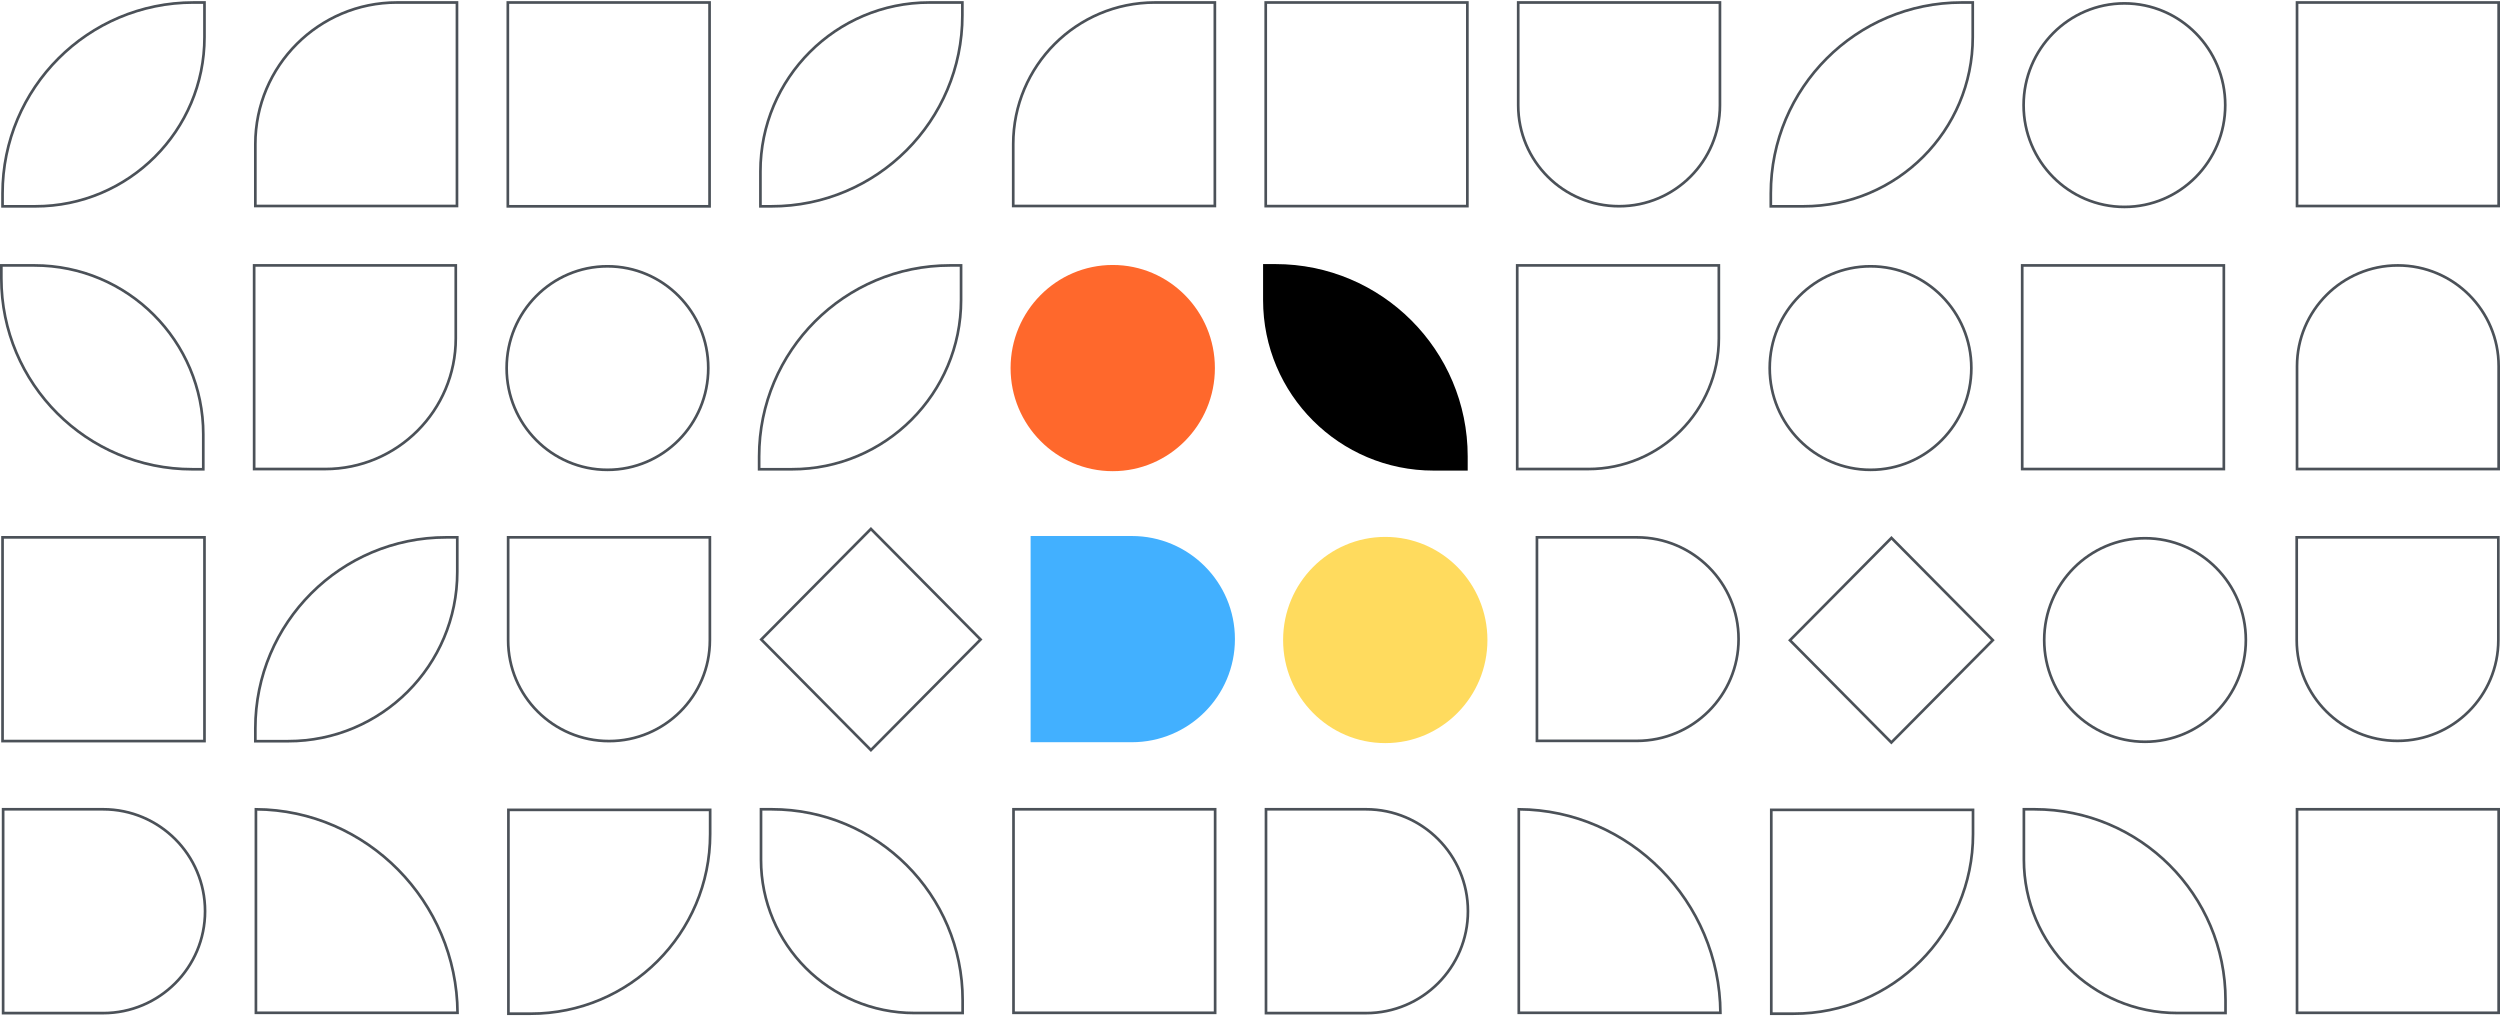<svg width="900" height="366" viewBox="0 0 900 366" fill="none" xmlns="http://www.w3.org/2000/svg">
<path d="M637.49 69.641C637.49 31.675 668.267 0.898 706.233 0.898H710.186V13.369C710.186 47.007 682.917 74.276 649.279 74.276H637.49V69.641Z" stroke="#4B5158" stroke-width="0.968"/>
<path d="M91.923 262.19C91.923 224.224 122.7 193.447 160.666 193.447H164.619V205.918C164.619 239.556 137.35 266.825 103.712 266.825H91.923V262.19Z" stroke="#4B5158" stroke-width="0.968"/>
<rect y="0.688" width="51.841" height="51.894" transform="matrix(0.704 0.71 -0.704 0.71 681.403 193.162)" stroke="#4B5158" stroke-width="0.968"/>
<path d="M364.763 51.863C364.763 23.716 387.581 0.898 415.728 0.898H437.349V74.165H364.763V51.863Z" stroke="#4B5158" stroke-width="0.968"/>
<rect x="826.93" y="0.898" width="72.586" height="73.267" stroke="#4B5158" stroke-width="0.968"/>
<path d="M546.199 95.552H618.785V121.809C618.785 147.792 597.721 168.856 571.738 168.856H546.199V95.552Z" stroke="#4B5158" stroke-width="0.968"/>
<rect x="727.994" y="95.552" width="72.586" height="73.304" stroke="#4B5158" stroke-width="0.968"/>
<path d="M826.929 131.845C826.929 111.801 843.178 95.552 863.222 95.552C883.266 95.552 899.515 111.801 899.515 131.845V168.856H826.929V131.845Z" stroke="#4B5158" stroke-width="0.968"/>
<path d="M491.765 291.342C512.028 291.342 528.454 307.768 528.454 328.031C528.454 348.294 512.028 364.72 491.765 364.72L455.758 364.72L455.758 291.342L491.765 291.342Z" stroke="#4B5158" stroke-width="0.968"/>
<path d="M546.557 0.898H619.179V37.928C619.179 57.982 602.922 74.239 582.868 74.239C562.814 74.239 546.557 57.982 546.557 37.928V0.898Z" stroke="#4B5158" stroke-width="0.968"/>
<path d="M637.663 364.93L645.646 364.93C681.345 364.93 710.286 335.99 710.286 300.29L710.286 291.552L637.663 291.552L637.663 364.93Z" stroke="#4B5158" stroke-width="0.968"/>
<path d="M553.299 193.447H589.252C609.484 193.447 625.885 209.848 625.885 230.08C625.885 250.313 609.484 266.714 589.252 266.714H553.299V193.447Z" stroke="#4B5158" stroke-width="0.968"/>
<path d="M546.767 291.344C586.732 291.608 619.091 324.626 619.351 364.609H546.767V291.344Z" stroke="#4B5158" stroke-width="0.968"/>
<path d="M801.184 360.085C801.184 322.119 770.407 291.342 732.442 291.342H728.599V309.505C728.599 339.979 753.303 364.683 783.777 364.683H801.184V360.085Z" stroke="#4B5158" stroke-width="0.968"/>
<path d="M826.814 193.447H899.399V230.421C899.399 250.465 883.15 266.714 863.106 266.714C843.063 266.714 826.814 250.465 826.814 230.421V193.447Z" stroke="#4B5158" stroke-width="0.968"/>
<rect x="826.929" y="291.342" width="72.586" height="73.267" stroke="#4B5158" stroke-width="0.968"/>
<path d="M735.917 230.402C735.917 210.165 752.17 193.768 772.21 193.768C792.249 193.768 808.503 210.165 808.503 230.402C808.503 250.638 792.249 267.035 772.21 267.035C752.17 267.035 735.917 250.638 735.917 230.402Z" stroke="#4B5158" stroke-width="0.968"/>
<path d="M728.499 37.853C728.499 17.617 744.752 1.22 764.792 1.22C784.832 1.22 801.085 17.617 801.085 37.853C801.085 58.089 784.832 74.487 764.792 74.487C744.752 74.487 728.499 58.089 728.499 37.853Z" stroke="#4B5158" stroke-width="0.968"/>
<path d="M637.098 132.506C637.098 112.27 653.351 95.873 673.39 95.873C693.43 95.873 709.683 112.27 709.683 132.506C709.683 152.742 693.43 169.139 673.39 169.139C653.351 169.139 637.098 152.742 637.098 132.506Z" stroke="#4B5158" stroke-width="0.968"/>
<path d="M0.915 69.641C0.915 31.675 31.692 0.898 69.658 0.898H73.611V13.369C73.611 47.007 46.342 74.276 12.704 74.276H0.915V69.641Z" stroke="#4B5158" stroke-width="0.968"/>
<path d="M273.287 164.295C273.287 126.329 304.064 95.552 342.029 95.552H345.983V108.023C345.983 141.661 318.714 168.93 285.076 168.93H273.287V164.295Z" stroke="#4B5158" stroke-width="0.968"/>
<path d="M528.372 164.295C528.372 126.062 497.378 95.068 459.146 95.068H454.708V108.023C454.708 141.929 482.194 169.414 516.099 169.414H528.372V164.295Z" fill="black"/>
<rect x="182.82" y="0.898" width="72.623" height="73.378" stroke="#4B5158" stroke-width="0.968"/>
<path d="M91.923 51.863C91.923 23.716 114.741 0.898 142.888 0.898H164.509V74.165H91.923V51.863Z" stroke="#4B5158" stroke-width="0.968"/>
<rect y="0.688" width="56.073" height="56.073" transform="matrix(0.704 0.71 -0.704 0.71 314.014 189.92)" stroke="#4B5158" stroke-width="0.968"/>
<path d="M0.484 95.552H12.384C45.961 95.552 73.18 122.772 73.18 156.348V168.93H69.227C31.261 168.93 0.484 138.153 0.484 100.188V95.552Z" stroke="#4B5158" stroke-width="0.968"/>
<path d="M346.451 0.898H334.551C300.974 0.898 273.754 28.118 273.754 61.694V74.276H277.708C315.673 74.276 346.451 43.499 346.451 5.534V0.898Z" stroke="#4B5158" stroke-width="0.968"/>
<path d="M91.492 95.552H164.077V121.809C164.077 147.792 143.014 168.856 117.031 168.856H91.492V95.552Z" stroke="#4B5158" stroke-width="0.968"/>
<rect x="455.66" y="0.898" width="72.586" height="73.304" stroke="#4B5158" stroke-width="0.968"/>
<rect x="0.915" y="193.447" width="72.696" height="73.341" stroke="#4B5158" stroke-width="0.968"/>
<path d="M37.132 291.342C57.395 291.342 73.821 307.768 73.821 328.031C73.821 348.294 57.395 364.72 37.132 364.72L1.125 364.72L1.125 291.342L37.132 291.342Z" stroke="#4B5158" stroke-width="0.968"/>
<path d="M182.931 193.447H255.554V230.477C255.554 250.531 239.296 266.788 219.242 266.788C199.188 266.788 182.931 250.531 182.931 230.477V193.447Z" stroke="#4B5158" stroke-width="0.968"/>
<path d="M183.029 364.93L191.011 364.93C226.711 364.93 255.651 335.99 255.651 300.29L255.651 291.552L183.029 291.552L183.029 364.93Z" stroke="#4B5158" stroke-width="0.968"/>
<path d="M371.021 192.963H407.457C427.956 192.963 444.574 209.581 444.574 230.08C444.574 250.58 427.956 267.198 407.457 267.198H371.021V192.963Z" fill="#42B0FF"/>
<path d="M92.132 291.344C132.098 291.608 164.457 324.626 164.716 364.609H92.132V291.344Z" stroke="#4B5158" stroke-width="0.968"/>
<path d="M346.548 360.085C346.548 322.119 315.771 291.342 277.805 291.342H273.962V309.505C273.962 339.979 298.666 364.683 329.141 364.683H346.548V360.085Z" stroke="#4B5158" stroke-width="0.968"/>
<rect x="364.861" y="291.342" width="72.586" height="73.267" stroke="#4B5158" stroke-width="0.968"/>
<ellipse cx="400.587" cy="132.506" rx="36.777" ry="37.117" transform="rotate(180 400.587 132.506)" fill="#FF682C"/>
<ellipse cx="498.696" cy="230.402" rx="36.777" ry="37.117" transform="rotate(180 498.696 230.402)" fill="#FFDB5E"/>
<path d="M182.39 132.506C182.39 112.27 198.643 95.873 218.683 95.873C238.723 95.873 254.976 112.27 254.976 132.506C254.976 152.742 238.723 169.139 218.683 169.139C198.643 169.139 182.39 152.742 182.39 132.506Z" stroke="#4B5158" stroke-width="0.968"/>
</svg>
